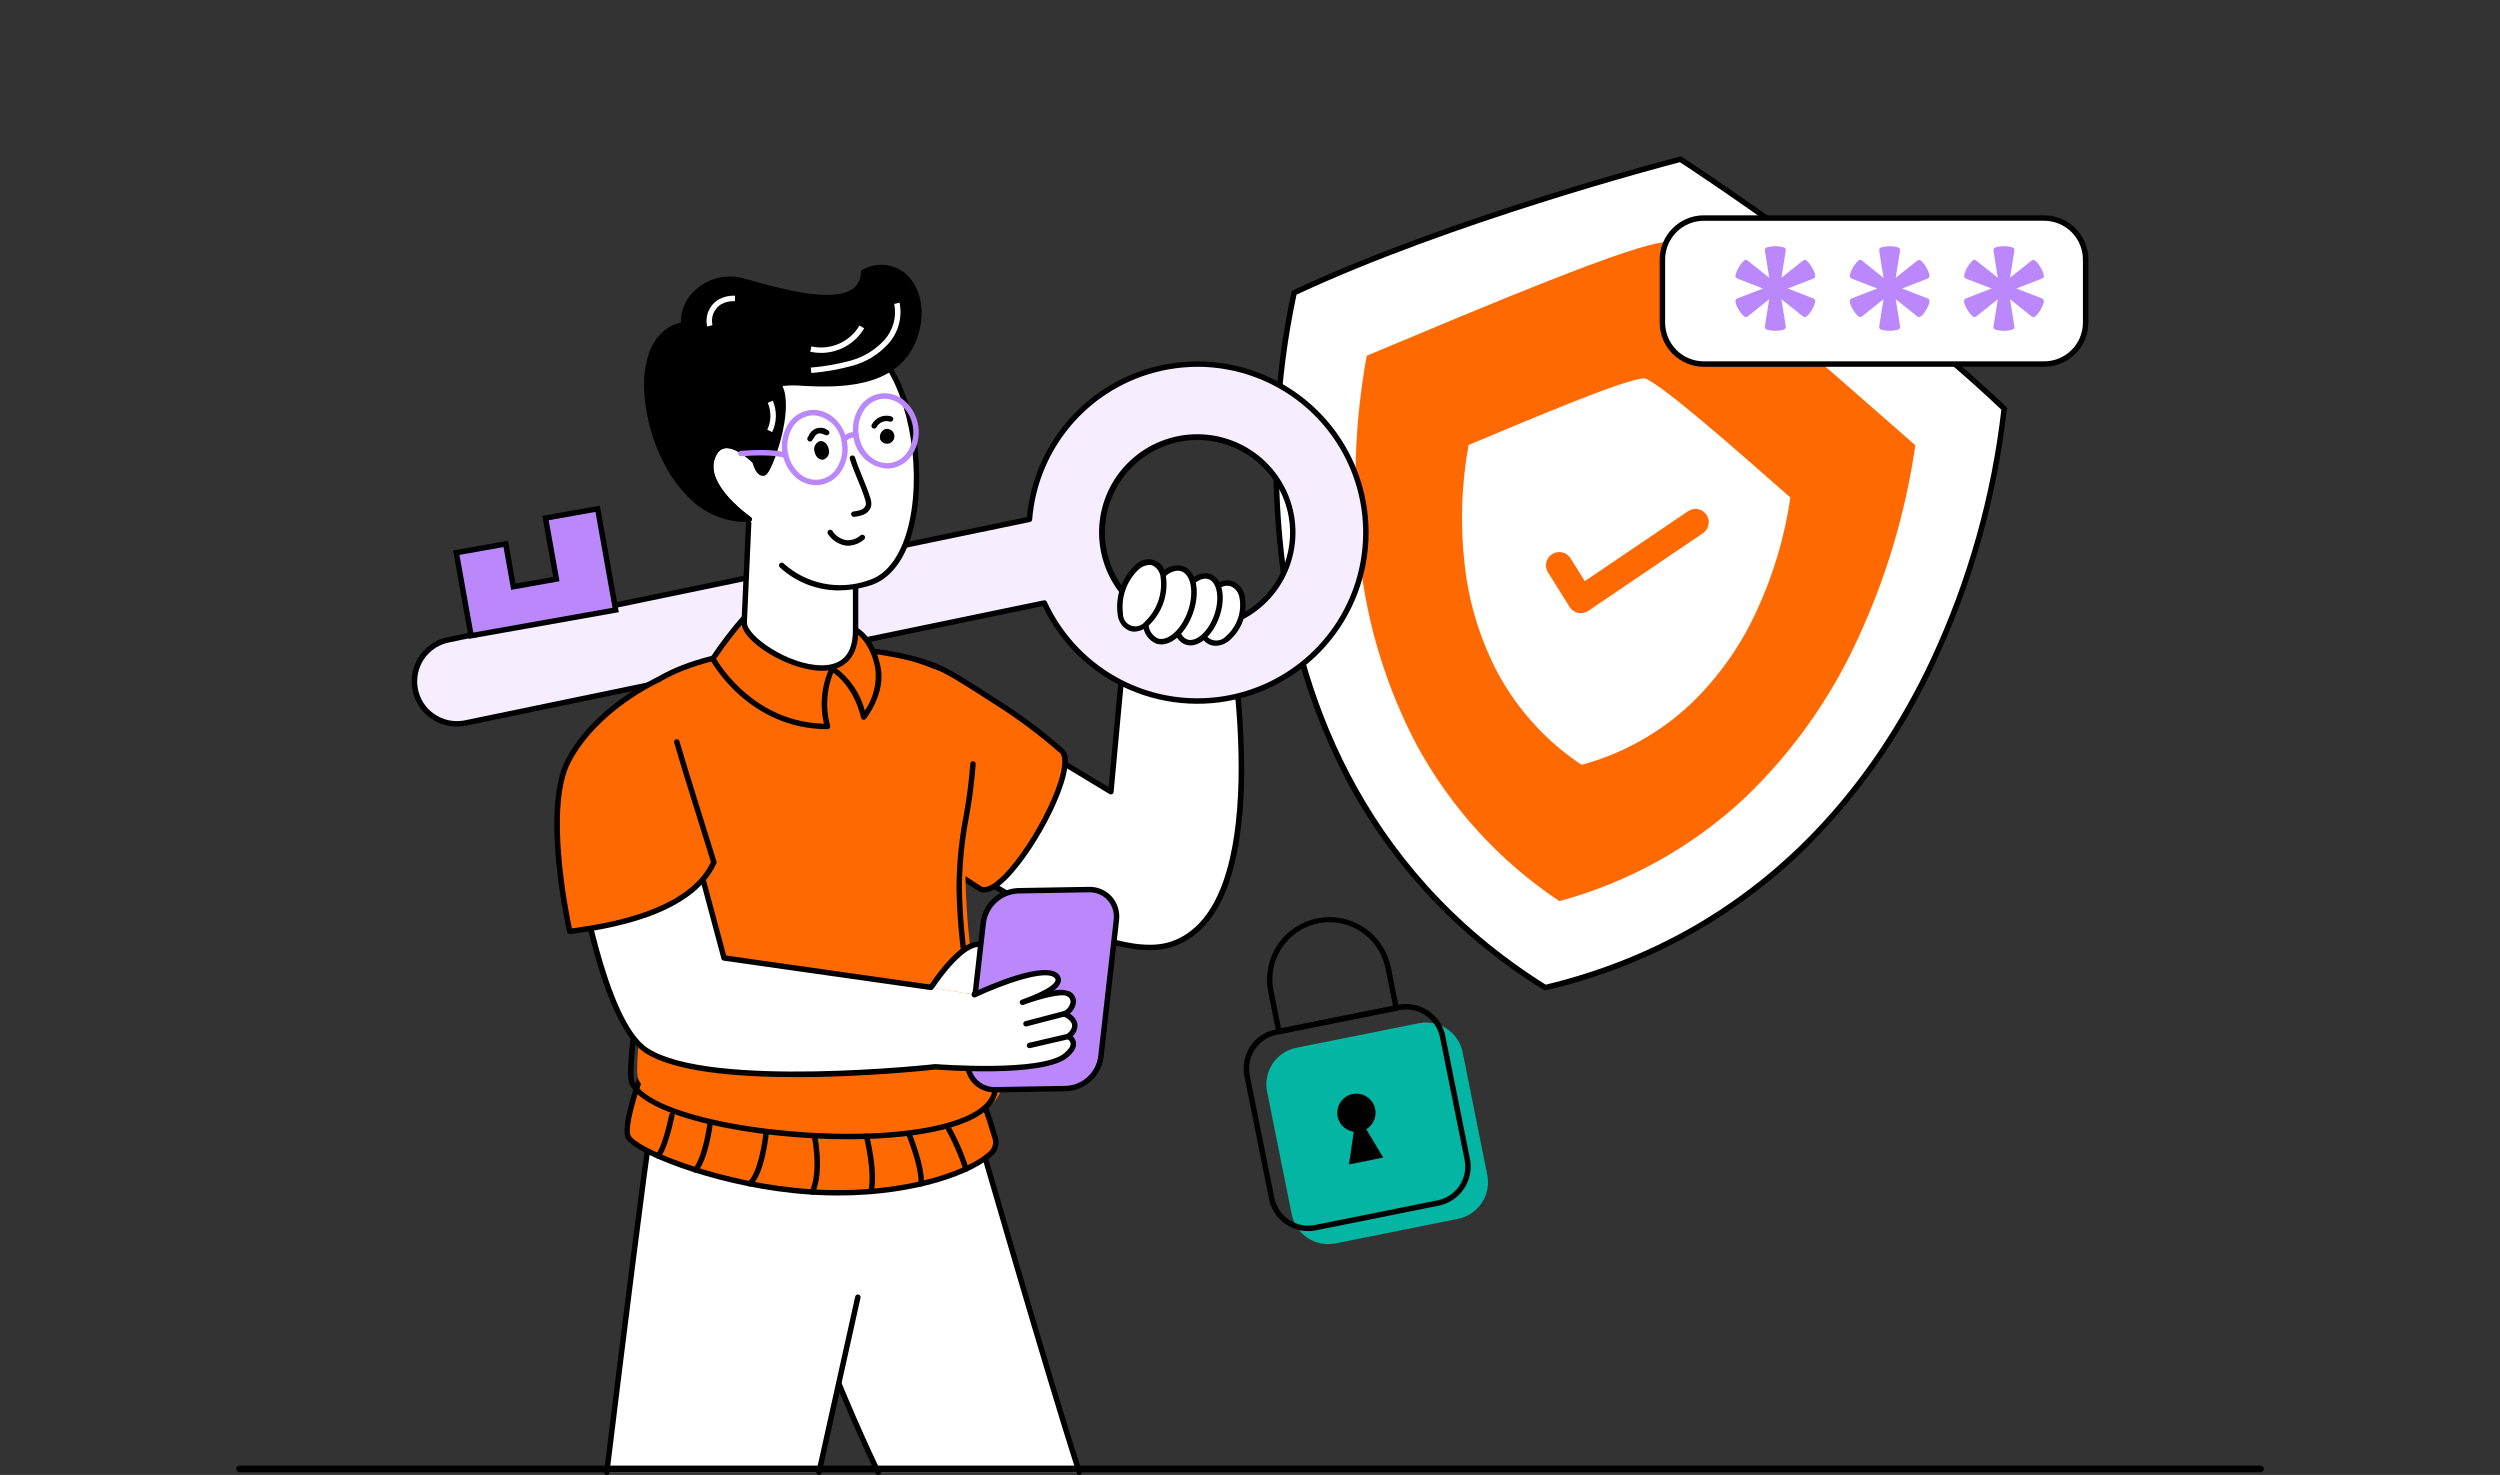 <svg width="339" height="200" viewBox="0 0 339 200" fill="none" xmlns="http://www.w3.org/2000/svg">
<rect x="0" y="0" width="339" height="200" fill="#333333" stroke="none"/>
<g clip-path="url(#clip0_246_1836)">
<path d="M209.53 133.917C159.462 102.649 175.485 39.699 175.485 39.699C197.547 29.365 227.86 21.599 227.86 21.599C227.86 21.599 254.131 38.599 271.76 55.415C271.76 55.415 266.938 120.193 209.527 133.921" fill="white"/>
<path d="M209.531 134.287C209.461 134.288 209.391 134.268 209.332 134.231C198.158 127.384 188.992 117.707 182.76 106.18C177.681 96.52 174.491 85.98 173.36 75.125C172.016 63.269 172.611 51.273 175.121 39.608C175.135 39.555 175.16 39.506 175.194 39.464C175.229 39.421 175.272 39.387 175.322 39.364C197.173 29.129 227.468 21.315 227.771 21.237C227.821 21.224 227.872 21.222 227.922 21.23C227.973 21.239 228.021 21.257 228.063 21.285C228.326 21.455 254.564 38.5 272.021 55.143C272.061 55.181 272.092 55.228 272.111 55.28C272.131 55.332 272.138 55.388 272.134 55.443C270.805 67.301 267.556 78.863 262.513 89.677C257.99 99.608 251.616 108.585 243.732 116.129C234.158 125.077 222.391 131.337 209.62 134.277C209.592 134.284 209.564 134.287 209.535 134.287M175.807 39.959C173.36 51.494 172.786 63.348 174.108 75.065C176.154 92.871 183.974 117.451 209.599 133.522C238.999 126.432 254.235 105.613 261.836 89.382C266.813 78.693 270.038 67.272 271.385 55.557C254.632 39.619 229.86 23.34 227.798 21.994C225.415 22.615 196.757 30.174 175.806 39.958" fill="black"/>
<path d="M211.447 122.19C203.38 116.821 196.746 109.564 192.12 101.049C187.965 93.182 185.344 84.596 184.397 75.749C183.359 66.582 183.673 57.313 185.328 48.238C201.085 41.638 221.839 32.848 226.028 32.824C229.99 34.178 246.876 49.113 259.719 60.38C258.402 69.51 255.752 78.398 251.855 86.759C248.144 94.847 242.929 102.154 236.488 108.293C229.395 114.895 220.797 119.667 211.442 122.193" fill="#FF6902"/>
<path d="M214.461 103.711C209.73 100.562 205.839 96.305 203.126 91.311C200.689 86.697 199.152 81.661 198.597 76.472C197.988 71.096 198.172 65.66 199.143 60.338C208.384 56.469 220.556 51.312 223.015 51.298C225.339 52.092 235.242 60.851 242.774 67.459C242.002 72.814 240.448 78.026 238.162 82.93C235.986 87.673 232.927 91.959 229.15 95.559C224.99 99.431 219.948 102.23 214.461 103.711Z" fill="white"/>
<path d="M215.286 101.168C211.75 98.185 208.851 94.521 206.762 90.394C204.302 85.395 202.773 79.989 202.249 74.442C201.747 69.541 201.793 64.6 202.386 59.709C208.816 57.519 215.527 56.261 222.314 55.973C228.693 58.308 234.705 61.545 240.166 65.585C239.246 70.425 237.789 75.147 235.822 79.664C233.639 84.79 230.541 89.476 226.679 93.492C223.435 96.79 219.561 99.401 215.286 101.169" fill="white"/>
<path d="M214.086 83.124L213.986 83.106C213.749 83.056 213.524 82.958 213.326 82.819C213.128 82.68 212.96 82.502 212.832 82.297L209.908 77.61C209.782 77.409 209.698 77.186 209.659 76.953C209.62 76.719 209.628 76.481 209.681 76.25C209.735 76.02 209.833 75.802 209.97 75.61C210.108 75.418 210.282 75.254 210.483 75.129C210.683 75.004 210.907 74.919 211.14 74.881C211.373 74.842 211.612 74.849 211.842 74.903C212.073 74.956 212.29 75.054 212.483 75.192C212.675 75.329 212.838 75.503 212.964 75.704L214.898 78.804L228.898 69.32C229.093 69.187 229.313 69.095 229.545 69.047C229.777 68.999 230.015 68.998 230.248 69.043C230.48 69.087 230.701 69.177 230.899 69.307C231.096 69.438 231.266 69.605 231.399 69.801C231.531 69.997 231.624 70.217 231.672 70.448C231.719 70.68 231.721 70.919 231.676 71.151C231.631 71.383 231.541 71.605 231.411 71.802C231.281 71.999 231.113 72.169 230.918 72.302L215.365 82.835C214.988 83.09 214.528 83.193 214.078 83.123" fill="#FF6902"/>
<path d="M282.814 35.192V43.748C282.814 44.486 282.669 45.217 282.387 45.899C282.104 46.581 281.69 47.201 281.168 47.722C280.647 48.244 280.027 48.658 279.345 48.941C278.663 49.223 277.932 49.368 277.194 49.368H231.042C230.304 49.368 229.573 49.223 228.891 48.941C228.209 48.658 227.589 48.244 227.067 47.722C226.545 47.201 226.131 46.581 225.849 45.899C225.567 45.217 225.422 44.486 225.422 43.748V35.185C225.422 34.447 225.567 33.716 225.85 33.034C226.132 32.352 226.546 31.733 227.068 31.211C227.59 30.689 228.209 30.275 228.891 29.993C229.573 29.71 230.304 29.565 231.042 29.565H277.19C278.681 29.57 280.109 30.164 281.163 31.219C282.217 32.273 282.81 33.702 282.814 35.193" fill="white"/>
<path d="M277.193 49.738H231.041C229.453 49.735 227.931 49.103 226.808 47.981C225.685 46.858 225.053 45.336 225.051 43.748V35.185C225.053 33.597 225.685 32.075 226.808 30.952C227.931 29.83 229.453 29.198 231.041 29.195H277.189C278.779 29.197 280.304 29.829 281.427 30.954C282.551 32.08 283.183 33.605 283.183 35.195V43.749C283.18 45.337 282.548 46.859 281.425 47.982C280.303 49.104 278.781 49.735 277.193 49.738ZM231.041 29.939C229.649 29.941 228.314 30.494 227.33 31.478C226.346 32.463 225.792 33.797 225.791 35.189V43.749C225.792 45.141 226.346 46.475 227.33 47.459C228.314 48.444 229.649 48.997 231.041 48.999H277.193C278.585 48.997 279.919 48.444 280.903 47.459C281.888 46.475 282.441 45.141 282.443 43.749V35.192C282.442 33.798 281.888 32.462 280.903 31.477C279.918 30.491 278.582 29.936 277.189 29.934L231.041 29.939Z" fill="black"/>
<path d="M245.874 40.46C245.966 40.49 246.044 40.552 246.093 40.635C246.143 40.718 246.161 40.816 246.144 40.911C246.07 41.296 245.919 41.663 245.7 41.988C245.529 42.338 245.286 42.648 244.987 42.898C244.912 42.957 244.819 42.989 244.724 42.988C244.628 42.987 244.536 42.952 244.463 42.891L241.563 40.577L242.146 44.229C242.171 44.324 242.16 44.424 242.114 44.511C242.068 44.597 241.991 44.663 241.898 44.695C241.137 44.909 240.331 44.909 239.57 44.695C239.477 44.663 239.4 44.598 239.354 44.511C239.308 44.425 239.296 44.324 239.322 44.229L239.904 40.577L237.004 42.891C236.933 42.952 236.843 42.986 236.749 42.986C236.656 42.986 236.566 42.952 236.495 42.891C236.194 42.636 235.947 42.325 235.767 41.974C235.546 41.656 235.397 41.293 235.33 40.911C235.314 40.817 235.332 40.721 235.379 40.638C235.427 40.556 235.502 40.493 235.592 40.46L239.055 39.121L235.592 37.782C235.502 37.749 235.427 37.686 235.379 37.604C235.332 37.522 235.314 37.425 235.33 37.331C235.52 36.571 235.921 35.879 236.487 35.337C236.56 35.275 236.653 35.242 236.748 35.245C236.844 35.248 236.935 35.285 237.004 35.351L239.904 37.665L239.322 34.013C239.298 33.919 239.31 33.82 239.356 33.735C239.402 33.65 239.478 33.585 239.57 33.554C240.33 33.331 241.138 33.331 241.898 33.554C241.989 33.586 242.065 33.65 242.111 33.735C242.157 33.82 242.17 33.919 242.146 34.013L241.563 37.665L244.463 35.351C244.533 35.286 244.624 35.249 244.72 35.248C244.815 35.246 244.908 35.281 244.979 35.344C245.274 35.605 245.518 35.918 245.699 36.268C245.919 36.588 246.07 36.95 246.143 37.331C246.16 37.426 246.142 37.524 246.092 37.607C246.043 37.69 245.965 37.752 245.873 37.782L242.425 39.121L245.874 40.46Z" fill="#BB88FC"/>
<path d="M261.374 40.46C261.466 40.49 261.544 40.552 261.593 40.635C261.643 40.718 261.661 40.816 261.644 40.911C261.57 41.296 261.419 41.663 261.2 41.988C261.029 42.338 260.786 42.648 260.487 42.898C260.412 42.957 260.319 42.989 260.224 42.988C260.128 42.986 260.036 42.952 259.963 42.891L257.063 40.577L257.645 44.229C257.67 44.324 257.659 44.424 257.613 44.511C257.567 44.597 257.49 44.663 257.398 44.695C256.637 44.909 255.831 44.909 255.07 44.695C254.977 44.663 254.9 44.597 254.854 44.511C254.809 44.424 254.797 44.324 254.823 44.229L255.405 40.577L252.505 42.891C252.434 42.952 252.344 42.986 252.25 42.986C252.156 42.986 252.066 42.952 251.995 42.891C251.694 42.636 251.447 42.325 251.267 41.974C251.046 41.656 250.897 41.293 250.83 40.911C250.814 40.817 250.832 40.721 250.879 40.638C250.927 40.556 251.002 40.493 251.092 40.46L254.555 39.121L251.092 37.782C251.002 37.749 250.927 37.686 250.879 37.604C250.832 37.522 250.814 37.425 250.83 37.331C251.02 36.571 251.421 35.879 251.987 35.337C252.06 35.275 252.153 35.242 252.248 35.245C252.344 35.248 252.435 35.285 252.504 35.351L255.404 37.665L254.822 34.013C254.798 33.919 254.81 33.82 254.856 33.735C254.901 33.65 254.978 33.585 255.069 33.554C255.829 33.331 256.637 33.331 257.397 33.554C257.488 33.586 257.564 33.651 257.61 33.736C257.655 33.821 257.668 33.919 257.644 34.013L257.062 37.665L259.962 35.351C260.032 35.285 260.123 35.248 260.219 35.247C260.315 35.246 260.407 35.28 260.479 35.344C260.774 35.605 261.018 35.918 261.199 36.268C261.419 36.588 261.57 36.95 261.643 37.331C261.66 37.426 261.642 37.524 261.592 37.607C261.543 37.69 261.465 37.752 261.373 37.782L257.925 39.121L261.374 40.46Z" fill="#BB88FC"/>
<path d="M276.874 40.46C276.966 40.49 277.044 40.552 277.093 40.635C277.143 40.718 277.161 40.816 277.144 40.911C277.07 41.296 276.919 41.663 276.7 41.988C276.529 42.338 276.286 42.648 275.987 42.898C275.912 42.957 275.819 42.989 275.724 42.988C275.628 42.986 275.536 42.952 275.463 42.891L272.563 40.577L273.145 44.229C273.17 44.324 273.159 44.424 273.113 44.511C273.067 44.597 272.99 44.663 272.898 44.695C272.137 44.909 271.331 44.909 270.57 44.695C270.477 44.663 270.4 44.597 270.354 44.511C270.308 44.424 270.297 44.324 270.323 44.229L270.905 40.577L268.005 42.891C267.934 42.952 267.844 42.986 267.75 42.986C267.656 42.986 267.566 42.952 267.495 42.891C267.194 42.636 266.947 42.325 266.767 41.974C266.546 41.656 266.397 41.293 266.33 40.911C266.314 40.817 266.332 40.721 266.38 40.638C266.428 40.556 266.503 40.493 266.592 40.46L270.055 39.121L266.592 37.782C266.502 37.749 266.427 37.686 266.379 37.604C266.332 37.522 266.314 37.425 266.33 37.331C266.52 36.571 266.921 35.879 267.487 35.337C267.56 35.275 267.653 35.243 267.748 35.245C267.843 35.248 267.934 35.285 268.004 35.351L270.904 37.665L270.322 34.013C270.298 33.919 270.31 33.82 270.356 33.735C270.401 33.65 270.478 33.585 270.569 33.554C271.329 33.331 272.137 33.331 272.897 33.554C272.988 33.586 273.064 33.651 273.11 33.736C273.155 33.821 273.168 33.919 273.144 34.013L272.562 37.665L275.462 35.351C275.532 35.285 275.623 35.248 275.719 35.247C275.815 35.246 275.907 35.28 275.979 35.344C276.274 35.605 276.518 35.918 276.699 36.268C276.919 36.588 277.07 36.95 277.143 37.331C277.16 37.426 277.142 37.524 277.092 37.607C277.043 37.69 276.965 37.752 276.873 37.782L273.425 39.121L276.874 40.46Z" fill="#BB88FC"/>
<path d="M133.88 97.231L150.639 107.355L153.048 81.36L166.642 85.07C166.642 85.07 173.802 123.137 158.842 128.046C147.342 131.818 119.164 109.237 119.164 109.237" fill="white"/>
<path d="M155.898 128.846C143.198 128.846 119.998 110.384 118.931 109.531C118.857 109.469 118.81 109.38 118.801 109.284C118.791 109.188 118.82 109.092 118.88 109.016C118.941 108.941 119.028 108.892 119.124 108.881C119.22 108.869 119.317 108.895 119.394 108.954C119.674 109.178 147.551 131.367 158.725 127.7C172.616 123.142 166.873 88.523 166.319 85.37L153.377 81.837L151.008 107.393C151.002 107.455 150.98 107.515 150.945 107.567C150.909 107.618 150.862 107.66 150.806 107.688C150.75 107.716 150.688 107.73 150.626 107.728C150.563 107.725 150.502 107.707 150.449 107.675L133.69 97.551C133.61 97.498 133.554 97.417 133.533 97.324C133.512 97.231 133.528 97.133 133.577 97.052C133.627 96.97 133.705 96.91 133.798 96.885C133.89 96.861 133.988 96.872 134.072 96.918L150.326 106.737L152.677 81.331C152.682 81.277 152.698 81.225 152.725 81.179C152.753 81.132 152.79 81.092 152.834 81.061C152.878 81.031 152.929 81.01 152.982 81.001C153.035 80.991 153.09 80.994 153.142 81.008L166.736 84.718C166.802 84.736 166.863 84.773 166.91 84.824C166.957 84.875 166.989 84.938 167.002 85.006C168.129 91.519 168.703 98.115 168.718 104.725C168.61 118.345 165.325 126.312 158.953 128.402C157.963 128.711 156.932 128.861 155.896 128.846" fill="black"/>
<path d="M139.596 70.424L60.941 86.724C60.19 86.85 59.471 87.123 58.826 87.528C58.181 87.933 57.623 88.462 57.184 89.084C56.745 89.706 56.434 90.409 56.269 91.152C56.103 91.895 56.087 92.664 56.22 93.414C56.353 94.163 56.634 94.879 57.046 95.52C57.458 96.16 57.993 96.712 58.62 97.145C59.246 97.577 59.953 97.881 60.698 98.038C61.443 98.196 62.212 98.204 62.96 98.063L141.616 81.763C143.937 86.811 148.019 90.84 153.096 93.096C158.174 95.351 163.899 95.679 169.201 94.018C174.503 92.357 179.018 88.82 181.901 84.071C184.784 79.321 185.836 73.683 184.862 68.213C183.888 62.743 180.954 57.816 176.609 54.353C172.264 50.89 166.806 49.129 161.257 49.4C155.707 49.671 150.447 51.956 146.46 55.825C142.473 59.695 140.032 64.885 139.596 70.424ZM175.107 69.953C175.555 72.47 175.246 75.064 174.221 77.406C173.195 79.748 171.497 81.733 169.343 83.111C167.189 84.488 164.675 85.196 162.118 85.144C159.562 85.093 157.078 84.284 154.981 82.821C152.884 81.358 151.268 79.306 150.338 76.924C149.407 74.543 149.203 71.939 149.753 69.442C150.302 66.944 151.579 64.666 153.423 62.895C155.268 61.124 157.595 59.939 160.113 59.491C161.784 59.193 163.498 59.228 165.156 59.593C166.814 59.957 168.384 60.645 169.777 61.617C171.169 62.588 172.356 63.824 173.271 65.255C174.185 66.685 174.809 68.281 175.107 69.953Z" fill="#F6EEFF"/>
<path d="M61.934 98.527C60.404 98.523 58.93 97.947 57.802 96.911C56.675 95.875 55.976 94.455 55.843 92.93C55.711 91.405 56.153 89.885 57.084 88.67C58.015 87.455 59.367 86.632 60.874 86.364L139.249 70.118C139.758 64.52 142.281 59.297 146.349 55.418C150.417 51.539 155.755 49.268 161.371 49.026C166.987 48.785 172.5 50.589 176.886 54.105C181.272 57.62 184.234 62.608 185.221 68.141C186.209 73.675 185.155 79.379 182.255 84.195C179.355 89.01 174.806 92.609 169.453 94.325C164.1 96.041 158.307 95.756 153.148 93.523C147.989 91.29 143.816 87.262 141.402 82.185L63.033 98.429C62.67 98.495 62.302 98.528 61.934 98.529M162.423 49.738C161.087 49.739 159.753 49.857 158.436 50.092C153.538 50.962 149.066 53.432 145.723 57.117C142.38 60.802 140.354 65.492 139.963 70.452C139.957 70.532 139.925 70.607 139.872 70.667C139.82 70.727 139.749 70.769 139.67 70.785L61.017 87.09C60.321 87.213 59.655 87.473 59.058 87.853C58.462 88.234 57.946 88.729 57.54 89.309C57.135 89.889 56.848 90.543 56.695 91.234C56.542 91.925 56.527 92.639 56.651 93.336C56.774 94.033 57.033 94.699 57.414 95.295C57.795 95.892 58.289 96.408 58.869 96.813C60.04 97.632 61.489 97.952 62.897 97.703L141.541 81.403C141.623 81.386 141.709 81.397 141.783 81.435C141.858 81.473 141.918 81.535 141.952 81.611C143.638 85.272 146.277 88.413 149.593 90.704C152.909 92.995 156.78 94.352 160.801 94.633C164.822 94.914 168.844 94.109 172.447 92.302C176.049 90.494 179.1 87.751 181.278 84.36C183.456 80.969 184.683 77.054 184.828 73.026C184.974 68.998 184.034 65.005 182.107 61.465C180.179 57.925 177.336 54.969 173.873 52.906C170.411 50.843 166.457 49.748 162.426 49.738M162.345 85.516C158.916 85.515 155.619 84.19 153.142 81.819C150.664 79.448 149.197 76.212 149.046 72.786C148.894 69.36 150.07 66.007 152.329 63.427C154.588 60.846 157.755 59.236 161.171 58.932C164.587 58.629 167.988 59.654 170.667 61.796C173.346 63.937 175.095 67.029 175.551 70.428C176.006 73.828 175.133 77.271 173.113 80.043C171.093 82.814 168.082 84.699 164.706 85.306C163.927 85.445 163.137 85.516 162.345 85.516ZM162.382 59.659C159.805 59.658 157.289 60.45 155.177 61.929C153.065 63.407 151.459 65.5 150.577 67.922C149.696 70.345 149.581 72.98 150.249 75.47C150.917 77.96 152.336 80.184 154.311 81.84C156.287 83.496 158.725 84.503 161.293 84.726C163.861 84.949 166.436 84.376 168.667 83.084C170.898 81.793 172.678 79.846 173.765 77.508C174.851 75.171 175.192 72.555 174.74 70.017C174.219 67.117 172.696 64.492 170.438 62.6C168.18 60.707 165.329 59.666 162.382 59.659Z" fill="black"/>
<path d="M73.972 70.249L81.045 68.99L83.489 82.714L63.879 86.206L61.879 74.946L68.584 73.752L69.609 79.562L75.441 78.524L73.972 70.249Z" fill="#BB88FC"/>
<path d="M63.577 86.634L61.443 74.646L68.876 73.323L69.911 79.133L75.011 78.224L73.538 69.95L81.338 68.561L83.911 83.013L63.577 86.634ZM62.3 75.244L64.175 85.776L83.057 82.414L80.743 69.414L74.398 70.544L75.871 78.818L69.311 79.986L68.278 74.182L62.3 75.244Z" fill="black"/>
<path d="M119.072 199.63C114.549 189.933 110.516 180.016 106.986 169.915L104.916 143.615L132.273 152.452C132.273 152.452 141.727 185.315 146.34 199.635L119.072 199.63Z" fill="white"/>
<path d="M146.341 200C146.263 200 146.187 199.975 146.123 199.929C146.06 199.883 146.013 199.818 145.989 199.744C141.608 186.144 132.753 155.444 131.973 152.739L105.329 144.133L107.352 169.84C107.675 170.776 112.992 186.081 119.406 199.471C119.429 199.515 119.444 199.563 119.448 199.613C119.452 199.663 119.446 199.713 119.43 199.76C119.415 199.808 119.39 199.851 119.357 199.889C119.324 199.926 119.284 199.957 119.239 199.978C119.194 200 119.145 200.012 119.095 200.014C119.045 200.016 118.995 200.008 118.949 199.991C118.902 199.973 118.859 199.946 118.823 199.912C118.787 199.877 118.759 199.836 118.739 199.79C112.134 186.001 106.691 170.19 106.639 170.035C106.629 170.006 106.622 169.975 106.62 169.944L104.55 143.644C104.545 143.583 104.556 143.523 104.58 143.467C104.604 143.412 104.642 143.363 104.689 143.325C104.737 143.287 104.793 143.262 104.853 143.251C104.913 143.24 104.974 143.244 105.032 143.263L132.389 152.1C132.447 152.119 132.499 152.151 132.541 152.195C132.583 152.238 132.614 152.292 132.631 152.35C132.726 152.679 142.136 185.371 146.695 199.522C146.71 199.568 146.716 199.617 146.712 199.665C146.708 199.714 146.694 199.761 146.672 199.804C146.65 199.847 146.62 199.885 146.583 199.917C146.546 199.948 146.503 199.972 146.457 199.987C146.42 199.999 146.382 200.005 146.344 200.005" fill="black"/>
<path d="M111.056 199.63H82.275C84.412 182.185 87.629 156.23 88.133 153.859C88.898 150.259 120.351 157.759 120.351 157.759L116.32 175.918L111.056 199.63Z" fill="white"/>
<path d="M82.276 200H82.231C82.134 199.988 82.045 199.938 81.985 199.861C81.924 199.783 81.897 199.685 81.909 199.588C84.309 179.964 87.283 156.088 87.773 153.788C87.809 153.637 87.876 153.494 87.97 153.37C88.063 153.245 88.181 153.142 88.317 153.065C92.083 150.685 119.282 157.126 120.438 157.402C120.487 157.411 120.534 157.431 120.575 157.459C120.616 157.487 120.652 157.523 120.679 157.565C120.706 157.607 120.724 157.654 120.732 157.703C120.741 157.752 120.739 157.803 120.728 157.851C120.716 157.9 120.695 157.946 120.665 157.986C120.635 158.026 120.597 158.06 120.554 158.085C120.511 158.11 120.463 158.126 120.414 158.132C120.364 158.139 120.314 158.135 120.266 158.121C112.476 156.266 91.622 151.852 88.712 153.69C88.524 153.809 88.503 153.909 88.496 153.941C87.986 156.341 84.61 183.627 82.643 199.68C82.632 199.77 82.589 199.852 82.521 199.912C82.453 199.972 82.366 200.005 82.276 200.005" fill="black"/>
<path d="M111.06 200C111.033 200 111.006 199.997 110.979 199.991C110.883 199.97 110.8 199.911 110.747 199.829C110.695 199.746 110.677 199.646 110.698 199.55L115.962 175.834C115.971 175.785 115.99 175.739 116.017 175.697C116.045 175.656 116.08 175.62 116.122 175.593C116.163 175.565 116.21 175.546 116.258 175.537C116.307 175.528 116.358 175.529 116.406 175.54C116.455 175.55 116.501 175.571 116.541 175.6C116.581 175.629 116.616 175.665 116.642 175.708C116.668 175.75 116.685 175.797 116.692 175.847C116.699 175.896 116.697 175.946 116.684 175.994L111.42 199.709C111.402 199.791 111.356 199.865 111.291 199.918C111.225 199.97 111.143 199.999 111.059 199.999" fill="black"/>
<path d="M130.992 146.183C132.946 147.506 133.992 151.169 134.945 154.297C135.056 154.65 135.067 155.026 134.979 155.385C134.891 155.744 134.706 156.073 134.445 156.334C131.254 159.453 120.651 162.804 107.568 161.424C95.879 160.191 85.836 155.824 85.161 154.104C84.486 152.384 86.983 145.698 86.983 145.698L130.992 146.183Z" fill="#FF6902"/>
<path d="M113.652 162.113C111.608 162.112 109.565 162.003 107.532 161.788C96.355 160.608 85.632 156.31 84.819 154.235C84.113 152.435 86.379 146.262 86.639 145.565C86.665 145.493 86.713 145.431 86.775 145.388C86.838 145.345 86.913 145.323 86.989 145.325L130.995 145.81C131.067 145.811 131.136 145.833 131.195 145.873C133.183 147.219 134.246 150.728 135.184 153.824L135.294 154.186C135.427 154.603 135.441 155.049 135.337 155.474C135.232 155.899 135.013 156.287 134.702 156.595C132.093 159.145 124.222 162.113 113.648 162.113M87.238 146.067C86.513 148.056 85.013 152.714 85.503 153.967C86.082 155.446 95.958 159.825 107.603 161.054C120.974 162.464 131.195 158.987 134.183 156.067C134.396 155.853 134.546 155.584 134.617 155.291C134.688 154.997 134.676 154.689 134.583 154.402L134.473 154.039C133.586 151.11 132.582 147.798 130.865 146.548L87.238 146.067Z" fill="black"/>
<path d="M116.781 110.084L127.743 117.184L132.896 120.525C136.34 122.416 147.265 103.581 143.733 101.633C143.733 101.633 142.069 100.121 139.386 98.139C138.286 97.328 137.011 96.439 135.61 95.532C131.369 92.802 128.18 90.627 126.591 90.132C126.1 89.964 125.594 89.846 125.079 89.778L116.781 110.084Z" fill="#FF6902"/>
<path d="M128.889 117.927L132.898 120.527C136.236 122.355 147.07 103.461 143.735 101.635C143.735 101.635 143.517 101.219 140.835 99.235C140.835 99.235 135.865 115.146 128.889 117.927Z" fill="#FF6902"/>
<path d="M133.449 121.036C133.194 121.038 132.943 120.975 132.719 120.853L116.581 110.393C116.508 110.346 116.455 110.276 116.429 110.193C116.403 110.111 116.407 110.023 116.439 109.943L124.74 89.643C124.775 89.555 124.844 89.484 124.93 89.445C125.017 89.406 125.115 89.402 125.205 89.434C125.212 89.434 125.876 89.67 126.874 89.98C128.418 90.458 131.213 92.259 135.081 94.751L135.814 95.223C138.673 97.058 141.392 99.099 143.952 101.331C144.239 101.533 144.467 101.807 144.613 102.125C144.76 102.443 144.819 102.794 144.787 103.143C144.887 107.443 138.798 118.174 134.91 120.543C134.478 120.836 133.974 121.006 133.452 121.034M117.243 109.934L133.1 120.213C133.416 120.384 133.9 120.287 134.525 119.913C138.181 117.684 144.144 107.195 144.048 103.162C144.033 102.533 143.868 102.128 143.558 101.962C143.532 101.948 143.508 101.931 143.487 101.911C140.949 99.694 138.251 97.668 135.415 95.849L134.681 95.376C130.862 92.916 128.102 91.138 126.655 90.69C126.064 90.507 125.588 90.349 125.293 90.25L117.243 109.934Z" fill="black"/>
<path d="M126.288 90.597C116.426 86.142 89.903 85.642 85.195 96.982C82.94 102.414 88.457 125.847 88.187 128.817C87.917 131.787 85.777 144.802 86.575 146.41C90.44 154.201 132.596 157.148 135.675 147.952C136.594 145.208 131.492 138.686 130.935 119.82C130.777 114.466 132.527 108.311 132.802 103.147" fill="#FF6902"/>
<path d="M114.973 154.486C102.222 154.486 87.64 151.586 85.38 147.032C84.792 145.847 85.51 140.127 86.434 133.332C86.676 131.557 86.884 130.024 86.955 129.241C86.752 126.501 86.374 123.777 85.821 121.085C84.394 112.623 82.438 101.034 83.99 97.297C85.222 94.328 88.052 91.951 92.4 90.232C102.78 86.132 120.059 86.853 127.445 90.19C127.493 90.207 127.537 90.234 127.574 90.269C127.612 90.304 127.641 90.346 127.661 90.393C127.681 90.44 127.692 90.49 127.691 90.541C127.691 90.592 127.68 90.643 127.659 90.689C127.639 90.736 127.608 90.778 127.571 90.812C127.533 90.846 127.489 90.873 127.44 90.889C127.392 90.905 127.341 90.912 127.29 90.907C127.239 90.903 127.19 90.888 127.145 90.864C119.889 87.586 102.895 86.88 92.677 90.92C88.522 92.563 85.83 94.804 84.677 97.581C83.207 101.121 85.222 113.061 86.554 120.962C87.132 123.713 87.514 126.502 87.695 129.308C87.622 130.108 87.423 131.575 87.17 133.432C86.59 137.693 85.511 145.625 86.046 146.703C88.428 151.503 106.74 154.496 120.063 153.579C128.279 153.013 133.528 151.086 134.463 148.291C134.763 147.4 134.287 145.874 133.563 143.566C131.121 136.043 129.819 128.197 129.7 120.288C129.727 117.013 130.056 113.747 130.681 110.532C131.097 108.233 131.393 105.915 131.567 103.585C131.567 103.535 131.577 103.485 131.597 103.439C131.617 103.393 131.646 103.351 131.683 103.317C131.719 103.282 131.762 103.256 131.809 103.238C131.856 103.221 131.906 103.213 131.957 103.216C132.007 103.219 132.056 103.232 132.101 103.254C132.146 103.276 132.186 103.307 132.218 103.345C132.251 103.383 132.275 103.428 132.29 103.476C132.305 103.524 132.31 103.574 132.305 103.624C132.13 105.98 131.831 108.325 131.411 110.65C130.794 113.819 130.469 117.038 130.439 120.266C130.557 128.107 131.848 135.887 134.269 143.346C135.058 145.879 135.534 147.408 135.16 148.526C133.742 152.761 125.121 153.972 120.109 154.317C118.456 154.431 116.731 154.486 114.971 154.486" fill="black"/>
<path d="M130.993 158.895C130.914 158.895 130.838 158.87 130.775 158.824C130.712 158.778 130.665 158.713 130.641 158.639C130.021 156.703 129.207 154.836 128.211 153.065C128.182 153.024 128.163 152.979 128.152 152.93C128.142 152.882 128.142 152.832 128.151 152.783C128.161 152.735 128.18 152.689 128.207 152.648C128.235 152.607 128.271 152.571 128.312 152.544C128.353 152.517 128.4 152.499 128.448 152.49C128.497 152.481 128.547 152.482 128.595 152.493C128.643 152.504 128.689 152.524 128.729 152.553C128.77 152.581 128.804 152.618 128.83 152.66C129.866 154.485 130.709 156.413 131.345 158.413C131.374 158.506 131.366 158.608 131.321 158.695C131.276 158.782 131.199 158.848 131.106 158.878C131.069 158.89 131.031 158.895 130.993 158.895Z" fill="black"/>
<path d="M124.898 160.894H124.86C124.762 160.884 124.673 160.836 124.611 160.76C124.549 160.684 124.52 160.586 124.53 160.489C124.744 158.396 122.91 153.908 122.891 153.863C122.87 153.818 122.859 153.769 122.858 153.719C122.856 153.669 122.865 153.62 122.883 153.574C122.902 153.527 122.929 153.485 122.964 153.45C122.999 153.414 123.041 153.386 123.087 153.367C123.133 153.348 123.182 153.339 123.232 153.34C123.282 153.34 123.331 153.351 123.376 153.371C123.422 153.391 123.463 153.42 123.497 153.456C123.531 153.493 123.558 153.535 123.575 153.582C123.654 153.773 125.498 158.288 125.265 160.564C125.255 160.655 125.213 160.739 125.145 160.8C125.077 160.862 124.989 160.896 124.898 160.896" fill="black"/>
<path d="M118.107 161.93C118.051 161.93 117.996 161.917 117.946 161.893C117.896 161.869 117.852 161.834 117.818 161.79C117.783 161.747 117.759 161.696 117.746 161.642C117.734 161.587 117.734 161.531 117.747 161.477C118.338 158.917 117.154 154.211 117.142 154.164C117.118 154.069 117.133 153.969 117.183 153.885C117.233 153.801 117.315 153.74 117.409 153.716C117.504 153.692 117.604 153.706 117.689 153.756C117.773 153.806 117.834 153.887 117.859 153.981C117.91 154.181 119.1 158.907 118.468 161.643C118.449 161.724 118.403 161.797 118.338 161.849C118.272 161.901 118.191 161.929 118.108 161.929" fill="black"/>
<path d="M110.146 162.005C110.084 162.005 110.023 161.989 109.969 161.959C109.915 161.929 109.869 161.886 109.835 161.834C109.802 161.782 109.782 161.722 109.778 161.66C109.774 161.598 109.785 161.536 109.811 161.48C111.066 158.78 110.086 154.132 110.076 154.085C110.059 153.991 110.079 153.893 110.133 153.813C110.186 153.733 110.268 153.677 110.362 153.657C110.456 153.636 110.554 153.653 110.636 153.704C110.718 153.755 110.776 153.836 110.799 153.929C110.842 154.129 111.84 158.864 110.482 161.791C110.453 161.855 110.405 161.909 110.346 161.947C110.286 161.985 110.217 162.005 110.146 162.005Z" fill="black"/>
<path d="M101.655 160.895C101.58 160.895 101.506 160.872 101.444 160.829C101.382 160.786 101.334 160.724 101.308 160.653C101.282 160.582 101.278 160.505 101.297 160.432C101.316 160.359 101.357 160.293 101.414 160.244C102.727 159.118 103.384 155.007 103.527 153.518C103.541 153.423 103.59 153.338 103.664 153.279C103.739 153.219 103.834 153.191 103.929 153.2C104.024 153.209 104.112 153.255 104.174 153.327C104.236 153.399 104.268 153.493 104.263 153.588C104.241 153.819 103.702 159.255 101.895 160.805C101.829 160.862 101.744 160.895 101.655 160.895Z" fill="black"/>
<path d="M94.309 159.016C94.239 159.015 94.172 158.995 94.114 158.957C94.055 158.92 94.009 158.867 93.979 158.805C93.95 158.742 93.938 158.673 93.946 158.604C93.954 158.535 93.981 158.47 94.024 158.416C95.339 156.816 95.893 152.494 95.899 152.451C95.903 152.402 95.918 152.354 95.942 152.311C95.965 152.267 95.997 152.229 96.036 152.198C96.075 152.167 96.119 152.145 96.166 152.131C96.214 152.118 96.264 152.114 96.313 152.12C96.362 152.126 96.409 152.142 96.452 152.167C96.495 152.192 96.532 152.225 96.562 152.264C96.592 152.303 96.613 152.348 96.625 152.396C96.638 152.444 96.64 152.494 96.633 152.543C96.61 152.729 96.045 157.128 94.595 158.887C94.56 158.929 94.516 158.963 94.467 158.986C94.418 159.01 94.364 159.022 94.31 159.022" fill="black"/>
<path d="M89.194 157.1C89.119 157.1 89.045 157.077 88.984 157.034C88.922 156.991 88.874 156.931 88.848 156.86C88.822 156.79 88.817 156.713 88.835 156.64C88.853 156.567 88.894 156.502 88.95 156.452C89.581 155.897 90.382 152.935 90.739 151.198C90.747 151.149 90.764 151.101 90.791 151.059C90.818 151.016 90.853 150.98 90.894 150.951C90.935 150.923 90.981 150.903 91.031 150.893C91.08 150.883 91.13 150.883 91.179 150.893C91.228 150.903 91.275 150.923 91.316 150.952C91.357 150.98 91.392 151.017 91.418 151.059C91.445 151.102 91.463 151.149 91.47 151.199C91.478 151.248 91.475 151.299 91.463 151.347C91.363 151.832 90.463 156.108 89.438 157.008C89.371 157.068 89.284 157.1 89.194 157.1Z" fill="black"/>
<path d="M100.944 83.732C99.396 85.498 97.968 87.365 96.668 89.321C96.668 89.321 101.509 98.51 112.213 98.51C111.487 95.909 111.706 93.134 112.832 90.679L100.944 83.732Z" fill="#FF6902"/>
<path d="M112.211 98.879C101.411 98.879 96.388 89.587 96.339 89.493C96.308 89.435 96.294 89.369 96.297 89.304C96.3 89.238 96.321 89.174 96.357 89.119C97.668 87.148 99.108 85.266 100.667 83.485C100.724 83.421 100.801 83.379 100.885 83.366C100.969 83.353 101.056 83.369 101.129 83.412L113.017 90.359C113.095 90.404 113.154 90.477 113.182 90.563C113.21 90.649 113.206 90.742 113.17 90.825C112.088 93.201 111.874 95.881 112.564 98.399C112.581 98.454 112.585 98.513 112.576 98.57C112.566 98.627 112.543 98.681 112.509 98.728C112.475 98.775 112.43 98.813 112.378 98.839C112.326 98.865 112.269 98.879 112.211 98.879ZM97.099 89.335C97.846 90.602 102.536 97.881 111.72 98.135C111.155 95.695 111.38 93.138 112.364 90.835L101.019 84.205C99.61 85.835 98.301 87.548 97.099 89.335Z" fill="black"/>
<path d="M112.832 90.678C112.832 90.678 115.918 92.302 117.122 97.234C117.122 97.234 119.716 93.934 119.057 90.585C118.241 86.436 116.018 85.42 116.018 85.42L112.832 90.678Z" fill="#FF6902"/>
<path d="M117.121 97.604C117.095 97.604 117.069 97.602 117.043 97.596C116.976 97.582 116.913 97.548 116.864 97.5C116.814 97.452 116.779 97.39 116.762 97.323C115.611 92.607 112.689 91.023 112.662 91.006C112.618 90.983 112.578 90.95 112.547 90.911C112.515 90.871 112.492 90.826 112.478 90.778C112.465 90.729 112.461 90.678 112.468 90.628C112.475 90.578 112.492 90.53 112.518 90.487L115.704 85.23C115.751 85.153 115.825 85.095 115.912 85.068C115.998 85.041 116.092 85.047 116.174 85.085C116.274 85.13 118.579 86.229 119.422 90.515C120.106 93.994 117.522 97.324 117.415 97.464C117.381 97.508 117.337 97.543 117.287 97.568C117.236 97.592 117.181 97.605 117.125 97.605M113.341 90.557C115.276 91.988 116.662 94.038 117.271 96.366C118.417 94.696 118.923 92.669 118.697 90.657C118.104 87.639 116.734 86.357 116.144 85.932L113.341 90.557Z" fill="black"/>
<path d="M101.542 70.374L100.914 84.407C100.914 87.907 115.964 95.707 116.014 85.587V74.018L101.542 70.374Z" fill="white"/>
<path d="M111.426 90.956H111.4C107.034 90.942 100.541 87.024 100.543 84.406L101.172 70.357C101.174 70.302 101.189 70.249 101.215 70.2C101.241 70.152 101.277 70.11 101.321 70.077C101.365 70.044 101.416 70.022 101.469 70.011C101.523 70 101.579 70.002 101.632 70.015L116.108 73.663C116.188 73.683 116.259 73.73 116.309 73.795C116.36 73.86 116.387 73.94 116.387 74.022V85.586C116.368 89.05 114.606 90.955 111.426 90.955M101.891 70.842L101.283 84.422C101.283 86.267 106.95 90.201 111.403 90.215H111.427C114.211 90.215 115.627 88.657 115.648 85.583V74.311L101.891 70.842Z" fill="black"/>
<path d="M101.581 70.414C101.581 70.414 95.109 65.987 96.581 62.026C98.053 58.065 102.375 62.546 102.375 62.546C102.375 62.546 99.207 48.311 111.227 45.981C112.95 45.57 114.757 45.7 116.403 46.353C118.05 47.006 119.455 48.151 120.427 49.631C125.987 58.238 125.827 76.651 117.841 79.05C115.833 79.758 113.67 79.909 111.582 79.488C109.495 79.067 107.56 78.089 105.983 76.658" fill="white"/>
<path d="M113.732 80.062C110.772 80.059 107.921 78.942 105.746 76.934C105.675 76.868 105.634 76.778 105.629 76.682C105.624 76.585 105.657 76.491 105.721 76.419C105.784 76.347 105.874 76.302 105.97 76.295C106.066 76.287 106.161 76.317 106.235 76.379C107.764 77.769 109.642 78.718 111.668 79.126C113.695 79.534 115.794 79.385 117.742 78.695C119.834 78.066 121.51 76.185 122.589 73.255C125.081 66.484 123.952 55.755 120.124 49.83C119.192 48.41 117.845 47.313 116.266 46.689C114.687 46.065 112.953 45.944 111.303 46.343C109.913 46.552 108.582 47.046 107.392 47.794C106.202 48.543 105.181 49.529 104.391 50.692C101.244 55.492 102.727 62.392 102.742 62.464C102.759 62.543 102.75 62.625 102.717 62.698C102.683 62.771 102.627 62.831 102.556 62.869C102.485 62.907 102.403 62.921 102.324 62.909C102.244 62.897 102.171 62.859 102.115 62.801C101.484 62.148 99.552 60.516 98.215 60.793C97.65 60.911 97.231 61.356 96.933 62.154C95.575 65.798 101.733 70.065 101.791 70.108C101.833 70.135 101.869 70.169 101.898 70.21C101.926 70.251 101.946 70.297 101.956 70.346C101.966 70.395 101.966 70.445 101.956 70.494C101.946 70.543 101.927 70.589 101.899 70.63C101.87 70.671 101.834 70.706 101.792 70.733C101.75 70.76 101.703 70.778 101.654 70.786C101.605 70.794 101.555 70.792 101.507 70.781C101.458 70.769 101.413 70.748 101.373 70.718C101.099 70.531 94.681 66.079 96.24 61.896C96.356 61.457 96.585 61.057 96.906 60.736C97.227 60.415 97.627 60.185 98.066 60.069C99.392 59.794 100.921 60.803 101.835 61.551C101.527 59.351 101.183 54.238 103.771 50.29C104.614 49.043 105.705 47.984 106.978 47.18C108.25 46.375 109.675 45.843 111.163 45.617C112.958 45.187 114.843 45.322 116.558 46.005C118.274 46.687 119.736 47.883 120.746 49.429C124.683 55.523 125.846 66.551 123.284 73.51C122.122 76.667 120.284 78.705 117.956 79.403C116.588 79.828 115.166 80.05 113.734 80.062" fill="black"/>
<path d="M123.911 46.003C120.163 55.55 104.697 50.329 105.757 52.472C107.314 55.621 104.309 64.054 103.535 64.152C102.761 64.25 102.379 62.545 102.379 62.545C102.379 62.545 98.062 58.068 96.585 62.025C95.108 65.982 101.585 70.413 101.585 70.413C92.068 70.736 87.364 58.561 87.724 51.423C88.084 44.285 92.724 44.046 92.724 44.046C92.348 40.029 96.741 37.154 100.29 37.99C103.839 38.826 116.883 43.435 117.109 36.92C122.309 34.342 126.269 40.014 123.918 46.003" fill="black"/>
<path d="M101.203 70.79C99.687 70.78 98.19 70.457 96.804 69.843C95.419 69.228 94.175 68.335 93.15 67.219C89.029 63.03 87.113 56.093 87.35 51.405C87.662 45.22 91.166 43.976 92.327 43.734C92.309 42.876 92.487 42.025 92.846 41.246C93.205 40.466 93.736 39.778 94.4 39.234C95.201 38.521 96.158 38.005 97.194 37.727C98.23 37.449 99.317 37.417 100.368 37.634C100.842 37.745 101.483 37.923 102.225 38.129C105.982 39.17 112.975 41.108 115.657 39.141C116.001 38.883 116.279 38.545 116.466 38.157C116.653 37.769 116.744 37.342 116.732 36.911C116.734 36.844 116.754 36.78 116.79 36.724C116.826 36.668 116.877 36.623 116.937 36.593C117.867 36.051 118.945 35.818 120.016 35.928C121.087 36.038 122.096 36.485 122.897 37.205C125.037 39.168 125.582 42.76 124.254 46.142C121.598 52.908 113.283 52.528 108.815 52.322C107.913 52.232 107.004 52.24 106.105 52.346C107.466 55.18 105.525 61.56 104.391 63.672C104.085 64.242 103.851 64.488 103.582 64.522C102.613 64.649 102.167 63.222 102.044 62.734C101.351 62.042 99.506 60.534 98.215 60.797C97.65 60.915 97.23 61.36 96.933 62.158C95.575 65.802 101.733 70.069 101.791 70.112C101.855 70.156 101.904 70.22 101.93 70.293C101.956 70.367 101.958 70.447 101.936 70.522C101.914 70.597 101.868 70.663 101.806 70.711C101.744 70.758 101.669 70.785 101.591 70.787C101.457 70.792 101.327 70.794 101.201 70.794M99.017 38.222C97.497 38.24 96.032 38.797 94.884 39.792C94.263 40.297 93.774 40.945 93.461 41.681C93.147 42.417 93.018 43.219 93.084 44.016C93.088 44.065 93.082 44.115 93.066 44.162C93.051 44.209 93.026 44.252 92.994 44.29C92.961 44.327 92.921 44.358 92.877 44.379C92.832 44.401 92.784 44.413 92.735 44.416C92.561 44.426 88.425 44.75 88.087 51.443C87.859 55.969 89.705 62.664 93.676 66.701C95.439 68.613 97.853 69.798 100.445 70.023C98.655 68.584 95.021 65.159 96.237 61.897C96.352 61.458 96.582 61.058 96.903 60.737C97.224 60.416 97.624 60.186 98.063 60.07C100.071 59.654 102.54 62.181 102.644 62.289C102.691 62.338 102.724 62.399 102.739 62.465C102.874 63.065 103.199 63.732 103.439 63.784C104.139 63.097 106.85 55.524 105.423 52.637C105.361 52.533 105.33 52.415 105.331 52.294C105.332 52.174 105.366 52.056 105.43 51.954C105.753 51.454 106.656 51.48 108.847 51.58C113.43 51.79 121.101 52.141 123.564 45.868C124.97 42.288 123.99 39.209 122.395 37.746C121.731 37.153 120.901 36.778 120.018 36.673C119.134 36.568 118.239 36.738 117.456 37.16C117.435 37.664 117.302 38.156 117.066 38.602C116.83 39.047 116.497 39.434 116.092 39.733C113.121 41.913 106.175 39.988 102.025 38.833C101.29 38.633 100.656 38.453 100.196 38.345C99.809 38.255 99.413 38.211 99.016 38.212" fill="black"/>
<path d="M110.02 50.579L109.938 49.844C111.779 49.696 113.603 49.375 115.385 48.886C117.13 48.403 118.704 47.437 119.924 46.099C120.51 45.443 120.935 44.66 121.166 43.812C121.398 42.964 121.43 42.074 121.26 41.211L121.979 41.036C122.176 42.012 122.144 43.021 121.885 43.982C121.627 44.944 121.149 45.833 120.488 46.578C119.182 48.03 117.487 49.076 115.604 49.593C113.778 50.097 111.908 50.427 110.021 50.58" fill="white"/>
<path d="M111.326 47.855C110.835 47.855 110.345 47.802 109.865 47.696L110.025 46.974C111.272 47.251 112.575 47.126 113.747 46.617C114.919 46.107 115.899 45.24 116.548 44.14L117.185 44.515C116.585 45.534 115.728 46.379 114.701 46.964C113.673 47.55 112.51 47.857 111.327 47.854" fill="white"/>
<path d="M95.889 44.279C95.728 43.578 95.793 42.843 96.076 42.181C96.358 41.52 96.843 40.965 97.461 40.596C98.141 40.234 98.905 40.061 99.674 40.096L99.661 40.835C99.025 40.801 98.392 40.939 97.827 41.235C97.348 41.521 96.971 41.952 96.752 42.466C96.533 42.98 96.482 43.55 96.607 44.094L95.889 44.279Z" fill="white"/>
<path d="M104.71 58.595L104.043 58.275C104.312 57.706 104.457 57.086 104.468 56.457C104.48 55.827 104.357 55.203 104.109 54.624L104.787 54.324C105.077 55 105.22 55.73 105.207 56.466C105.194 57.201 105.024 57.926 104.71 58.591" fill="white"/>
<path d="M110.454 61.265C110.593 61.956 111.134 62.431 111.664 62.324C111.946 62.222 112.177 62.014 112.309 61.745C112.441 61.475 112.463 61.165 112.371 60.88C112.232 60.189 111.69 59.715 111.161 59.821C110.879 59.923 110.648 60.131 110.516 60.4C110.385 60.67 110.362 60.98 110.454 61.265Z" fill="black"/>
<path d="M119.386 59.651C119.477 59.817 119.613 59.953 119.778 60.046C119.943 60.138 120.131 60.183 120.32 60.174C120.509 60.165 120.691 60.104 120.847 59.997C121.003 59.89 121.126 59.741 121.202 59.568C121.277 59.394 121.303 59.203 121.276 59.016C121.248 58.829 121.169 58.653 121.047 58.509C120.925 58.364 120.765 58.257 120.585 58.198C120.405 58.14 120.213 58.133 120.029 58.179C119.752 58.293 119.529 58.51 119.408 58.784C119.288 59.059 119.278 59.37 119.382 59.651" fill="black"/>
<path d="M112.084 58.659C110.606 57.974 110.296 58.811 109.838 59.502L112.084 58.659Z" fill="white"/>
<path d="M109.838 59.868C109.771 59.868 109.706 59.85 109.649 59.815C109.591 59.781 109.544 59.732 109.513 59.673C109.481 59.614 109.466 59.548 109.469 59.481C109.472 59.414 109.493 59.35 109.53 59.294C109.575 59.227 109.618 59.158 109.661 59.089C109.756 58.847 109.904 58.63 110.095 58.455C110.285 58.279 110.514 58.149 110.762 58.075C111.011 58.001 111.273 57.985 111.529 58.027C111.785 58.069 112.028 58.17 112.239 58.32C112.285 58.339 112.326 58.368 112.361 58.403C112.395 58.439 112.422 58.481 112.44 58.528C112.458 58.574 112.466 58.623 112.465 58.673C112.463 58.723 112.452 58.771 112.431 58.816C112.41 58.861 112.38 58.902 112.343 58.935C112.306 58.968 112.263 58.994 112.216 59.01C112.17 59.027 112.12 59.033 112.07 59.03C112.021 59.027 111.972 59.013 111.928 58.991C110.896 58.513 110.679 58.857 110.287 59.482C110.241 59.556 110.194 59.63 110.146 59.703C110.112 59.754 110.067 59.796 110.013 59.825C109.959 59.854 109.898 59.869 109.837 59.869" fill="black"/>
<path d="M120.75 56.81C120.33 56.686 119.881 56.711 119.478 56.881C119.075 57.052 118.744 57.357 118.541 57.745" fill="white"/>
<path d="M118.539 58.117C118.475 58.117 118.412 58.1 118.356 58.068C118.3 58.036 118.254 57.99 118.221 57.935C118.188 57.879 118.171 57.816 118.17 57.752C118.169 57.688 118.185 57.624 118.216 57.568C118.462 57.102 118.864 56.736 119.352 56.535C119.839 56.334 120.382 56.31 120.885 56.468C120.932 56.485 120.974 56.511 121.011 56.545C121.047 56.578 121.076 56.619 121.097 56.664C121.117 56.71 121.128 56.758 121.129 56.808C121.13 56.858 121.121 56.907 121.103 56.953C121.084 56.999 121.057 57.041 121.022 57.076C120.987 57.111 120.946 57.139 120.9 57.158C120.854 57.177 120.805 57.186 120.755 57.186C120.706 57.185 120.657 57.175 120.611 57.155C120.275 57.065 119.919 57.092 119.601 57.232C119.283 57.372 119.022 57.617 118.862 57.925C118.83 57.983 118.783 58.031 118.726 58.065C118.669 58.098 118.604 58.116 118.538 58.116" fill="black"/>
<path d="M115.588 62.117C116.158 63.985 117.078 65.709 117.648 67.577C117.766 67.877 117.81 68.202 117.776 68.523C117.724 68.726 117.625 68.914 117.488 69.072C117.351 69.23 117.179 69.354 116.986 69.434C116.599 69.591 116.189 69.686 115.772 69.716" fill="white"/>
<path d="M115.771 70.085C115.679 70.083 115.59 70.046 115.523 69.982C115.457 69.917 115.416 69.83 115.411 69.738C115.405 69.645 115.434 69.554 115.493 69.482C115.551 69.41 115.635 69.362 115.726 69.349C116.104 69.322 116.475 69.238 116.826 69.099C116.966 69.043 117.092 68.955 117.193 68.844C117.294 68.731 117.368 68.598 117.409 68.453C117.428 68.191 117.387 67.929 117.29 67.685C117.01 66.768 116.635 65.863 116.272 64.985C115.902 64.094 115.52 63.172 115.23 62.221C115.207 62.129 115.219 62.031 115.266 61.948C115.313 61.865 115.389 61.803 115.481 61.775C115.572 61.747 115.67 61.755 115.755 61.798C115.84 61.841 115.906 61.915 115.937 62.005C116.217 62.922 116.592 63.826 116.955 64.705C117.325 65.596 117.707 66.518 117.997 67.469C118.135 67.826 118.183 68.212 118.135 68.592C118.073 68.853 117.949 69.095 117.776 69.3C117.602 69.504 117.383 69.665 117.135 69.769C116.713 69.943 116.265 70.049 115.809 70.083C115.794 70.084 115.779 70.084 115.763 70.083" fill="black"/>
<path d="M116.934 72.867C116.626 73.158 116.256 73.375 115.853 73.501C115.449 73.628 115.021 73.662 114.603 73.599C114.184 73.536 113.785 73.379 113.436 73.14C113.087 72.901 112.797 72.585 112.588 72.217" fill="white"/>
<path d="M115.005 74C114.889 74 114.772 73.993 114.657 73.979C114.178 73.898 113.721 73.719 113.315 73.454C112.908 73.189 112.56 72.843 112.292 72.438C112.26 72.399 112.236 72.355 112.222 72.306C112.208 72.258 112.204 72.208 112.21 72.158C112.216 72.108 112.232 72.06 112.257 72.016C112.282 71.973 112.316 71.935 112.356 71.905C112.397 71.875 112.442 71.854 112.491 71.842C112.54 71.831 112.591 71.829 112.64 71.838C112.69 71.846 112.737 71.865 112.779 71.892C112.821 71.919 112.857 71.955 112.885 71.997C113.093 72.322 113.365 72.601 113.686 72.816C114.006 73.03 114.367 73.176 114.747 73.245C115.101 73.274 115.457 73.23 115.792 73.116C116.128 73.002 116.437 72.82 116.7 72.581C116.776 72.521 116.873 72.494 116.969 72.505C117.065 72.516 117.153 72.564 117.214 72.638C117.276 72.713 117.305 72.809 117.296 72.906C117.288 73.002 117.242 73.091 117.168 73.154C116.567 73.68 115.802 73.979 115.004 74.001" fill="black"/>
<path d="M120.289 63.543C119.117 63.463 118.011 62.967 117.172 62.145C116.332 61.322 115.814 60.227 115.71 59.057C115.511 57.757 115.784 56.428 116.479 55.312C116.789 54.789 117.213 54.342 117.719 54.005C118.225 53.668 118.8 53.449 119.402 53.364C120.004 53.279 120.618 53.33 121.198 53.514C121.777 53.698 122.308 54.009 122.751 54.426C123.716 55.316 124.343 56.512 124.527 57.811C124.71 59.111 124.439 60.434 123.758 61.556C123.443 62.075 123.017 62.518 122.512 62.854C122.007 63.191 121.435 63.413 120.835 63.504C120.654 63.53 120.472 63.543 120.289 63.543ZM119.953 54.065C119.803 54.065 119.654 54.075 119.506 54.096C119.012 54.174 118.542 54.359 118.127 54.638C117.713 54.917 117.364 55.283 117.106 55.711C116.506 56.679 116.273 57.829 116.447 58.954C116.785 61.346 118.709 63.062 120.736 62.773C121.23 62.695 121.7 62.51 122.115 62.231C122.529 61.952 122.878 61.586 123.136 61.158C123.721 60.185 123.954 59.04 123.796 57.915C123.637 56.791 123.096 55.755 122.264 54.982C121.632 54.404 120.809 54.078 119.953 54.065Z" fill="#BB88FC"/>
<path d="M110.646 65.791C109.609 65.78 108.612 65.389 107.846 64.691C106.881 63.801 106.253 62.605 106.07 61.306C105.886 60.006 106.158 58.683 106.839 57.561C107.154 57.042 107.579 56.599 108.085 56.263C108.59 55.926 109.162 55.704 109.763 55.613C112.192 55.271 114.493 57.265 114.888 60.061C115.087 61.361 114.814 62.69 114.119 63.806C113.803 64.325 113.378 64.768 112.873 65.104C112.368 65.441 111.795 65.662 111.196 65.754C111.012 65.78 110.827 65.793 110.642 65.793M110.311 56.314C110.162 56.314 110.014 56.324 109.867 56.345C109.373 56.423 108.902 56.608 108.488 56.887C108.073 57.166 107.725 57.532 107.467 57.96C106.881 58.933 106.648 60.078 106.807 61.203C106.966 62.327 107.506 63.363 108.339 64.136C108.701 64.482 109.138 64.742 109.615 64.895C110.093 65.049 110.599 65.092 111.096 65.022C111.592 64.951 112.066 64.77 112.483 64.49C112.899 64.21 113.247 63.84 113.5 63.407C114.099 62.439 114.333 61.289 114.159 60.164C114.079 59.17 113.648 58.237 112.944 57.532C112.239 56.827 111.307 56.395 110.314 56.314" fill="#BB88FC"/>
<path d="M114.445 60.048C114.38 60.048 114.316 60.031 114.26 59.998C114.204 59.966 114.158 59.919 114.125 59.863C114.093 59.807 114.076 59.743 114.076 59.678C114.076 59.614 114.093 59.55 114.126 59.494C114.335 59.163 114.64 58.904 115 58.751C115.361 58.599 115.759 58.561 116.142 58.642C116.191 58.65 116.238 58.667 116.28 58.693C116.322 58.719 116.359 58.753 116.388 58.794C116.416 58.834 116.437 58.88 116.447 58.928C116.458 58.977 116.459 59.027 116.449 59.076C116.44 59.124 116.421 59.171 116.394 59.212C116.367 59.254 116.331 59.289 116.29 59.316C116.248 59.344 116.202 59.362 116.153 59.371C116.104 59.38 116.054 59.38 116.006 59.369C115.772 59.318 115.529 59.338 115.307 59.427C115.085 59.516 114.896 59.67 114.763 59.869C114.73 59.924 114.683 59.969 114.627 60C114.571 60.032 114.508 60.048 114.444 60.048" fill="#BB88FC"/>
<path d="M106.533 62.116C106.486 62.116 106.44 62.107 106.397 62.09C106.371 62.08 104.819 61.511 100.489 61.872C100.393 61.876 100.299 61.844 100.227 61.78C100.155 61.717 100.111 61.628 100.103 61.533C100.095 61.437 100.124 61.343 100.185 61.268C100.246 61.194 100.333 61.146 100.428 61.135C104.994 60.755 106.604 61.376 106.671 61.403C106.75 61.435 106.816 61.494 106.857 61.569C106.898 61.645 106.912 61.732 106.895 61.816C106.879 61.901 106.834 61.977 106.768 62.031C106.702 62.086 106.619 62.116 106.533 62.116Z" fill="#BB88FC"/>
<path d="M132.104 134.893C132.104 134.893 135.524 128.418 132.874 128.066C130.224 127.714 126.264 133.891 126.264 133.891" fill="white"/>
<path d="M132.104 135.263C132.04 135.263 131.978 135.246 131.923 135.215C131.867 135.184 131.821 135.139 131.788 135.084C131.755 135.03 131.737 134.968 131.735 134.904C131.733 134.84 131.748 134.777 131.777 134.721C132.432 133.48 133.996 129.996 133.377 128.79C133.325 128.688 133.247 128.601 133.151 128.539C133.055 128.476 132.944 128.44 132.829 128.433C130.845 128.169 127.645 132.433 126.58 134.091C126.554 134.132 126.52 134.167 126.48 134.195C126.44 134.223 126.395 134.242 126.347 134.253C126.3 134.263 126.251 134.264 126.203 134.255C126.155 134.247 126.11 134.229 126.069 134.203C126.028 134.176 125.992 134.142 125.965 134.102C125.937 134.062 125.917 134.017 125.907 133.97C125.897 133.922 125.896 133.873 125.904 133.825C125.913 133.778 125.931 133.732 125.957 133.691C126.375 133.038 130.116 127.328 132.927 127.698C133.16 127.72 133.384 127.801 133.577 127.932C133.771 128.063 133.928 128.241 134.035 128.449C134.945 130.212 132.695 134.573 132.435 135.064C132.404 135.124 132.357 135.174 132.3 135.21C132.242 135.245 132.176 135.264 132.108 135.264" fill="black"/>
<path d="M134.99 147.764L144.566 147.604C145.732 147.554 146.844 147.094 147.706 146.305C148.568 145.517 149.124 144.45 149.277 143.292L151.37 124.792C151.449 124.262 151.41 123.72 151.256 123.207C151.101 122.694 150.835 122.221 150.477 121.822C150.118 121.423 149.676 121.109 149.182 120.901C148.687 120.694 148.153 120.598 147.618 120.621L138.042 120.781C136.875 120.831 135.763 121.291 134.901 122.08C134.039 122.868 133.483 123.935 133.329 125.093L131.238 143.593C131.158 144.123 131.197 144.665 131.351 145.178C131.505 145.692 131.771 146.165 132.13 146.563C132.488 146.962 132.931 147.276 133.425 147.484C133.92 147.692 134.454 147.787 134.99 147.764Z" fill="#BB88FC"/>
<path d="M134.921 148.137C134.351 148.147 133.785 148.037 133.261 147.813C132.737 147.589 132.266 147.256 131.879 146.837C131.485 146.395 131.192 145.873 131.018 145.306C130.845 144.74 130.796 144.143 130.874 143.556L132.966 125.056C133.133 123.81 133.733 122.663 134.66 121.815C135.588 120.966 136.784 120.471 138.039 120.416L147.616 120.256C148.199 120.235 148.78 120.34 149.319 120.564C149.857 120.789 150.341 121.127 150.736 121.556C151.13 121.998 151.424 122.52 151.598 123.087C151.771 123.653 151.82 124.25 151.741 124.837L149.649 143.337C149.483 144.583 148.883 145.73 147.956 146.579C147.028 147.427 145.832 147.922 144.576 147.977L134.999 148.137H134.921ZM147.693 120.999H147.628L138.052 121.159C136.975 121.208 135.95 121.633 135.154 122.361C134.359 123.089 133.845 124.073 133.701 125.142L131.609 143.642C131.543 144.124 131.582 144.615 131.723 145.081C131.865 145.547 132.105 145.977 132.427 146.342C132.752 146.693 133.149 146.97 133.592 147.153C134.034 147.336 134.51 147.42 134.988 147.401L144.565 147.241C145.642 147.192 146.668 146.766 147.463 146.038C148.258 145.31 148.772 144.326 148.915 143.258L151.007 124.758C151.074 124.276 151.035 123.785 150.894 123.319C150.752 122.853 150.512 122.423 150.189 122.058C149.871 121.715 149.484 121.443 149.053 121.26C148.622 121.078 148.157 120.989 147.689 120.999" fill="black"/>
<path d="M126.263 133.89L98.175 129.899L93.085 110.918L78.057 115.561C78.057 115.561 81.331 138.279 87.615 142.424C96.163 148.065 126.842 144.65 126.842 144.65C126.842 144.65 141.285 145.81 144.524 143.106C146.597 141.374 144.858 140.542 144.858 140.542C147.115 138.578 144.322 137.469 144.322 137.469C145.381 136.98 146.115 135.533 144.899 134.769C143.749 134.046 139.126 135.724 138.631 135.905C139.165 135.694 144.463 133.937 143.34 132.439C141.765 130.339 132.103 134.889 132.103 134.889" fill="white"/>
<path d="M107.921 146.061C99.836 146.061 91.371 145.346 87.412 142.734C81.062 138.545 77.826 116.549 77.691 115.615C77.679 115.528 77.698 115.439 77.745 115.365C77.792 115.29 77.864 115.235 77.948 115.209L92.976 110.566C93.024 110.551 93.074 110.546 93.123 110.551C93.173 110.556 93.221 110.571 93.264 110.596C93.308 110.62 93.346 110.652 93.377 110.692C93.407 110.731 93.43 110.776 93.442 110.824L98.469 129.569L126.315 133.526C126.408 133.544 126.49 133.597 126.545 133.674C126.6 133.751 126.624 133.846 126.611 133.939C126.598 134.033 126.55 134.118 126.476 134.177C126.403 134.237 126.309 134.265 126.215 134.258L98.127 130.267C98.056 130.256 97.99 130.224 97.937 130.176C97.884 130.129 97.846 130.066 97.827 129.997L92.836 111.387L78.479 115.823C78.902 118.56 82.147 138.371 87.828 142.123C96.167 147.623 126.504 144.323 126.81 144.29C126.834 144.287 126.857 144.287 126.88 144.29C127.023 144.301 141.209 145.407 144.296 142.83C144.915 142.313 145.219 141.845 145.176 141.477C145.146 141.35 145.088 141.231 145.006 141.128C144.925 141.025 144.822 140.942 144.705 140.883C144.651 140.856 144.603 140.816 144.568 140.766C144.533 140.717 144.51 140.659 144.502 140.599C144.494 140.539 144.501 140.477 144.522 140.42C144.543 140.363 144.579 140.312 144.624 140.272C145.184 139.785 145.434 139.339 145.367 138.948C145.249 138.259 144.205 137.826 144.194 137.822C144.127 137.795 144.07 137.749 144.028 137.69C143.987 137.631 143.964 137.561 143.962 137.488C143.96 137.416 143.979 137.345 144.018 137.284C144.056 137.222 144.111 137.173 144.176 137.143C144.434 137.03 144.659 136.855 144.832 136.633C145.005 136.412 145.121 136.151 145.168 135.874C145.175 135.714 145.136 135.555 145.055 135.417C144.974 135.279 144.855 135.166 144.712 135.094C144.012 134.654 141.141 135.394 138.767 136.264C138.676 136.296 138.577 136.291 138.489 136.25C138.402 136.21 138.334 136.137 138.299 136.047C138.265 135.957 138.267 135.857 138.305 135.769C138.343 135.68 138.414 135.61 138.503 135.573C138.55 135.554 138.633 135.524 138.745 135.483C142.289 134.189 143.007 133.362 143.119 132.983C143.136 132.93 143.139 132.873 143.128 132.818C143.116 132.763 143.09 132.712 143.053 132.67C142.038 131.314 135.9 133.522 132.269 135.233C132.181 135.27 132.082 135.272 131.993 135.238C131.903 135.204 131.831 135.137 131.79 135.05C131.749 134.963 131.744 134.864 131.774 134.774C131.805 134.683 131.869 134.608 131.954 134.564C133.613 133.782 141.973 129.994 143.645 132.227C143.752 132.361 143.824 132.519 143.856 132.687C143.888 132.856 143.878 133.029 143.828 133.193C143.639 133.668 143.301 134.07 142.865 134.338C143.606 134.141 144.391 134.186 145.105 134.465C145.362 134.608 145.572 134.82 145.714 135.077C145.855 135.334 145.922 135.625 145.905 135.918C145.872 136.216 145.78 136.505 145.634 136.768C145.489 137.03 145.293 137.261 145.057 137.448C145.314 137.595 145.538 137.793 145.717 138.029C145.895 138.264 146.024 138.534 146.096 138.821C146.13 139.134 146.088 139.451 145.974 139.744C145.86 140.038 145.678 140.3 145.442 140.509C145.696 140.735 145.861 141.043 145.909 141.379C145.989 142.019 145.609 142.697 144.77 143.396C141.503 146.124 127.833 145.105 126.857 145.028C125.957 145.128 117.193 146.066 107.93 146.067" fill="black"/>
<path d="M139.123 139.19C139.034 139.19 138.947 139.157 138.879 139.098C138.812 139.038 138.768 138.956 138.757 138.867C138.745 138.778 138.767 138.687 138.817 138.613C138.868 138.538 138.943 138.485 139.03 138.462L144.23 137.111C144.324 137.089 144.423 137.105 144.506 137.155C144.588 137.205 144.648 137.285 144.673 137.378C144.697 137.472 144.684 137.571 144.636 137.655C144.588 137.739 144.509 137.8 144.416 137.827L139.216 139.178C139.186 139.186 139.155 139.19 139.123 139.19Z" fill="black"/>
<path d="M139.596 142.134C139.506 142.133 139.418 142.1 139.351 142.039C139.284 141.979 139.241 141.896 139.231 141.806C139.221 141.716 139.244 141.625 139.296 141.551C139.348 141.477 139.425 141.425 139.513 141.404L144.775 140.184C144.823 140.17 144.874 140.167 144.924 140.173C144.973 140.179 145.021 140.196 145.064 140.221C145.107 140.247 145.145 140.281 145.175 140.321C145.204 140.361 145.225 140.407 145.237 140.456C145.248 140.505 145.249 140.556 145.24 140.605C145.232 140.654 145.213 140.701 145.185 140.743C145.158 140.785 145.122 140.821 145.08 140.849C145.038 140.876 144.991 140.895 144.942 140.904L139.68 142.124C139.653 142.131 139.624 142.134 139.596 142.134Z" fill="black"/>
<path d="M77.254 126.302C80.782 125.661 93.054 124.346 96.795 116.925L93.009 104.748L89.243 92.179C89.243 92.179 80.928 95.839 77.064 103.141C73.522 109.841 77.253 126.301 77.253 126.301" fill="#FF6902"/>
<path d="M76.039 119.811C76.532 122.381 77.254 126.304 77.254 126.304C81.415 125.316 93.433 124.269 96.797 116.927L95.11 111.747C91.256 117.118 80.77 118.878 76.039 119.811Z" fill="#FF6902"/>
<path d="M77.256 126.673C77.172 126.673 77.091 126.644 77.025 126.592C76.96 126.54 76.914 126.467 76.896 126.385C76.742 125.707 73.176 109.71 76.741 102.97C80.62 95.639 89.013 91.879 89.097 91.842C89.186 91.802 89.288 91.8 89.38 91.835C89.472 91.87 89.545 91.941 89.585 92.031C89.625 92.12 89.627 92.222 89.592 92.314C89.557 92.405 89.486 92.479 89.397 92.519C89.315 92.555 81.153 96.219 77.397 103.319C74.234 109.299 77.05 123.533 77.548 125.892C81.887 125.281 93.176 123.665 96.405 116.902L92.662 104.862L91.413 100.693C91.39 100.601 91.404 100.504 91.451 100.421C91.498 100.339 91.575 100.278 91.666 100.25C91.757 100.223 91.855 100.232 91.939 100.275C92.024 100.318 92.089 100.392 92.121 100.481L93.369 104.646L97.154 116.819C97.181 116.906 97.175 117 97.137 117.083C93.808 124.351 82.03 126.008 77.596 126.632L77.311 126.672C77.293 126.673 77.276 126.673 77.259 126.672" fill="black"/>
<path d="M167.029 79.158C168.446 79.658 168.969 81.839 168.198 84.033C167.427 86.227 165.652 87.602 164.236 87.104C162.82 86.606 162.296 84.423 163.067 82.229C163.838 80.035 165.613 78.66 167.029 79.158Z" fill="white"/>
<path d="M164.844 87.577C164.594 87.577 164.347 87.535 164.112 87.453C163.685 87.278 163.31 86.996 163.022 86.635C162.735 86.273 162.545 85.844 162.47 85.389C162.24 84.294 162.326 83.156 162.717 82.107C163.569 79.684 165.517 78.235 167.151 78.807C167.578 78.982 167.953 79.264 168.24 79.625C168.528 79.987 168.718 80.415 168.793 80.871C169.002 81.968 168.917 83.101 168.546 84.155C168.176 85.209 167.533 86.146 166.684 86.871C166.166 87.304 165.518 87.553 164.844 87.577ZM166.429 79.427C165.311 79.427 164.017 80.637 163.414 82.351C163.069 83.266 162.991 84.259 163.188 85.216C163.21 85.559 163.333 85.888 163.54 86.161C163.748 86.435 164.031 86.642 164.355 86.756C164.679 86.87 165.03 86.886 165.363 86.802C165.696 86.719 165.998 86.539 166.23 86.286C166.966 85.648 167.523 84.829 167.847 83.911C168.17 82.992 168.248 82.004 168.073 81.046C168.024 80.712 167.891 80.395 167.687 80.126C167.483 79.857 167.214 79.644 166.905 79.507C166.752 79.454 166.591 79.427 166.429 79.427Z" fill="black"/>
<path d="M163.986 78.185C165.403 78.685 165.853 81.073 164.992 83.523C164.131 85.973 162.284 87.555 160.867 87.057C159.45 86.559 159 84.169 159.861 81.719C160.722 79.269 162.57 77.687 163.986 78.185Z" fill="white"/>
<path d="M161.419 87.52C161.189 87.52 160.962 87.482 160.746 87.406C159.112 86.831 158.571 84.279 159.514 81.596C160.457 78.913 162.477 77.261 164.114 77.836C165.751 78.411 166.289 80.963 165.346 83.646C164.529 85.97 162.905 87.52 161.423 87.52M163.445 78.463C162.3 78.463 160.906 79.877 160.215 81.842C159.436 84.058 159.793 86.286 160.995 86.709C162.197 87.132 163.87 85.616 164.649 83.401C165.428 81.186 165.071 78.957 163.869 78.534C163.732 78.487 163.589 78.463 163.445 78.463Z" fill="black"/>
<path d="M160.312 77.119C161.876 77.669 162.373 80.308 161.422 83.013C160.471 85.718 158.432 87.465 156.867 86.913C155.302 86.361 154.806 83.724 155.757 81.019C156.708 78.314 158.747 76.567 160.312 77.119Z" fill="white"/>
<path d="M157.479 87.387C157.23 87.388 156.983 87.346 156.747 87.263C156.268 87.052 155.853 86.716 155.548 86.291C155.242 85.865 155.056 85.366 155.008 84.844C154.828 83.515 154.966 82.163 155.411 80.898C155.856 79.633 156.594 78.492 157.566 77.568C157.93 77.19 158.387 76.917 158.892 76.776C159.397 76.636 159.93 76.633 160.436 76.768C162.22 77.395 162.807 80.191 161.773 83.133C160.873 85.683 159.098 87.385 157.479 87.385M159.709 77.385C159.085 77.429 158.496 77.692 158.047 78.128C157.174 78.967 156.51 79.999 156.108 81.141C155.707 82.284 155.578 83.504 155.734 84.705C155.762 85.098 155.893 85.477 156.114 85.803C156.335 86.129 156.638 86.391 156.992 86.563C158.338 87.035 160.208 85.353 161.075 82.888C161.942 80.423 161.537 77.939 160.191 77.466C160.036 77.412 159.873 77.385 159.709 77.385Z" fill="black"/>
<path d="M156.39 76.32C157.807 76.82 158.257 79.208 157.396 81.658C156.535 84.108 154.687 85.69 153.271 85.192C151.855 84.694 151.404 82.304 152.265 79.854C153.126 77.404 154.973 75.822 156.39 76.32Z" fill="white"/>
<path d="M153.821 85.655C153.592 85.656 153.365 85.617 153.149 85.541C152.708 85.348 152.327 85.041 152.046 84.651C151.764 84.261 151.593 83.803 151.549 83.324C151.384 82.115 151.51 80.883 151.915 79.732C152.32 78.58 152.992 77.541 153.878 76.701C154.19 76.325 154.61 76.054 155.08 75.924C155.551 75.793 156.051 75.81 156.512 75.972C156.972 76.135 157.373 76.434 157.658 76.83C157.944 77.226 158.102 77.701 158.11 78.189C158.274 79.398 158.148 80.63 157.743 81.781C157.338 82.932 156.665 83.971 155.78 84.811C155.247 85.317 154.551 85.616 153.818 85.654M155.84 76.597C155.283 76.637 154.758 76.872 154.358 77.261C153.572 78.017 152.974 78.947 152.612 79.975C152.25 81.004 152.135 82.103 152.275 83.185C152.259 83.544 152.359 83.899 152.56 84.197C152.761 84.495 153.053 84.721 153.392 84.84C153.731 84.959 154.1 84.966 154.443 84.859C154.787 84.753 155.087 84.538 155.299 84.248C156.085 83.492 156.683 82.563 157.045 81.534C157.407 80.505 157.522 79.406 157.382 78.324C157.357 77.974 157.241 77.637 157.045 77.346C156.849 77.055 156.58 76.821 156.265 76.667C156.128 76.619 155.984 76.595 155.84 76.596" fill="black"/>
<path d="M198.336 142.7L201.674 159.33C201.938 160.642 201.669 162.004 200.928 163.118C200.186 164.232 199.033 165.006 197.721 165.269L181.095 168.607C179.783 168.87 178.42 168.602 177.306 167.86C176.193 167.119 175.419 165.965 175.155 164.653L171.817 148.023C171.554 146.711 171.823 145.348 172.565 144.235C173.306 143.121 174.46 142.347 175.771 142.084L192.397 138.746C193.709 138.483 195.071 138.752 196.185 139.493C197.299 140.234 198.073 141.388 198.336 142.7Z" fill="#04B5A4"/>
<path d="M177.379 166.94C176.129 166.937 174.919 166.502 173.953 165.709C172.987 164.916 172.325 163.814 172.079 162.589L168.741 145.959C168.458 144.551 168.747 143.088 169.542 141.893C170.338 140.697 171.576 139.867 172.985 139.584L189.611 136.246C191.019 135.963 192.481 136.251 193.677 137.047C194.872 137.843 195.703 139.081 195.986 140.489L199.323 157.119C199.606 158.527 199.318 159.99 198.522 161.185C197.727 162.381 196.489 163.211 195.081 163.494L178.454 166.832C178.099 166.904 177.738 166.94 177.377 166.94M190.686 136.879C190.373 136.879 190.062 136.91 189.755 136.972L173.13 140.31C171.915 140.555 170.848 141.272 170.161 142.303C169.474 143.334 169.224 144.595 169.466 145.81L172.804 162.44C173.049 163.654 173.766 164.722 174.796 165.408C175.827 166.095 177.089 166.345 178.304 166.104L194.931 162.766C196.145 162.522 197.213 161.805 197.9 160.774C198.587 159.743 198.836 158.481 198.593 157.266L195.255 140.636C195.043 139.579 194.471 138.627 193.638 137.943C192.804 137.258 191.76 136.882 190.682 136.879" fill="black"/>
<path d="M173.421 140.245C173.336 140.245 173.253 140.215 173.187 140.16C173.121 140.105 173.076 140.029 173.059 139.945L171.959 134.466C171.531 132.267 171.99 129.987 173.237 128.125C174.484 126.263 176.417 124.97 178.614 124.529C180.811 124.088 183.093 124.535 184.962 125.771C186.831 127.008 188.134 128.934 188.587 131.128L189.687 136.607C189.697 136.655 189.697 136.704 189.688 136.751C189.678 136.799 189.66 136.844 189.633 136.885C189.606 136.925 189.571 136.96 189.531 136.987C189.49 137.014 189.445 137.033 189.397 137.042L173.497 140.234C173.473 140.239 173.449 140.241 173.424 140.241M180.278 125.055C179.133 125.055 178.001 125.31 176.966 125.8C175.93 126.29 175.017 127.004 174.29 127.89C173.564 128.777 173.044 129.813 172.767 130.925C172.489 132.036 172.462 133.196 172.687 134.319L173.714 139.435L188.892 136.388L187.865 131.272C187.511 129.52 186.563 127.944 185.18 126.811C183.798 125.678 182.066 125.057 180.278 125.054" fill="black"/>
<path d="M185.265 153.126L187.565 156.964L182.925 157.895L183.564 153.468C182.956 153.382 182.399 153.083 181.991 152.626C181.582 152.168 181.349 151.581 181.331 150.968C181.314 150.355 181.513 149.756 181.895 149.276C182.277 148.796 182.816 148.466 183.417 148.345C184.019 148.224 184.643 148.32 185.181 148.615C185.719 148.91 186.135 149.385 186.356 149.957C186.576 150.53 186.588 151.161 186.388 151.741C186.188 152.321 185.79 152.812 185.264 153.126" fill="black"/>
<path fill-rule="evenodd" clip-rule="evenodd" d="M32.471 199.635H306.528C306.648 199.635 306.762 199.588 306.847 199.503C306.931 199.419 306.978 199.304 306.978 199.185C306.978 199.066 306.931 198.951 306.847 198.867C306.762 198.782 306.648 198.735 306.528 198.735H32.471C32.412 198.735 32.354 198.746 32.299 198.769C32.245 198.792 32.195 198.825 32.153 198.866C32.111 198.908 32.078 198.958 32.056 199.013C32.033 199.067 32.021 199.126 32.022 199.185C32.021 199.244 32.033 199.303 32.056 199.357C32.078 199.412 32.111 199.462 32.153 199.503C32.195 199.545 32.245 199.578 32.299 199.601C32.354 199.624 32.412 199.635 32.471 199.635Z" fill="black"/>
</g>
<defs>
<clipPath id="clip0_246_1836">
<rect width="339" height="200" fill="white"/>
</clipPath>
</defs>
</svg>
